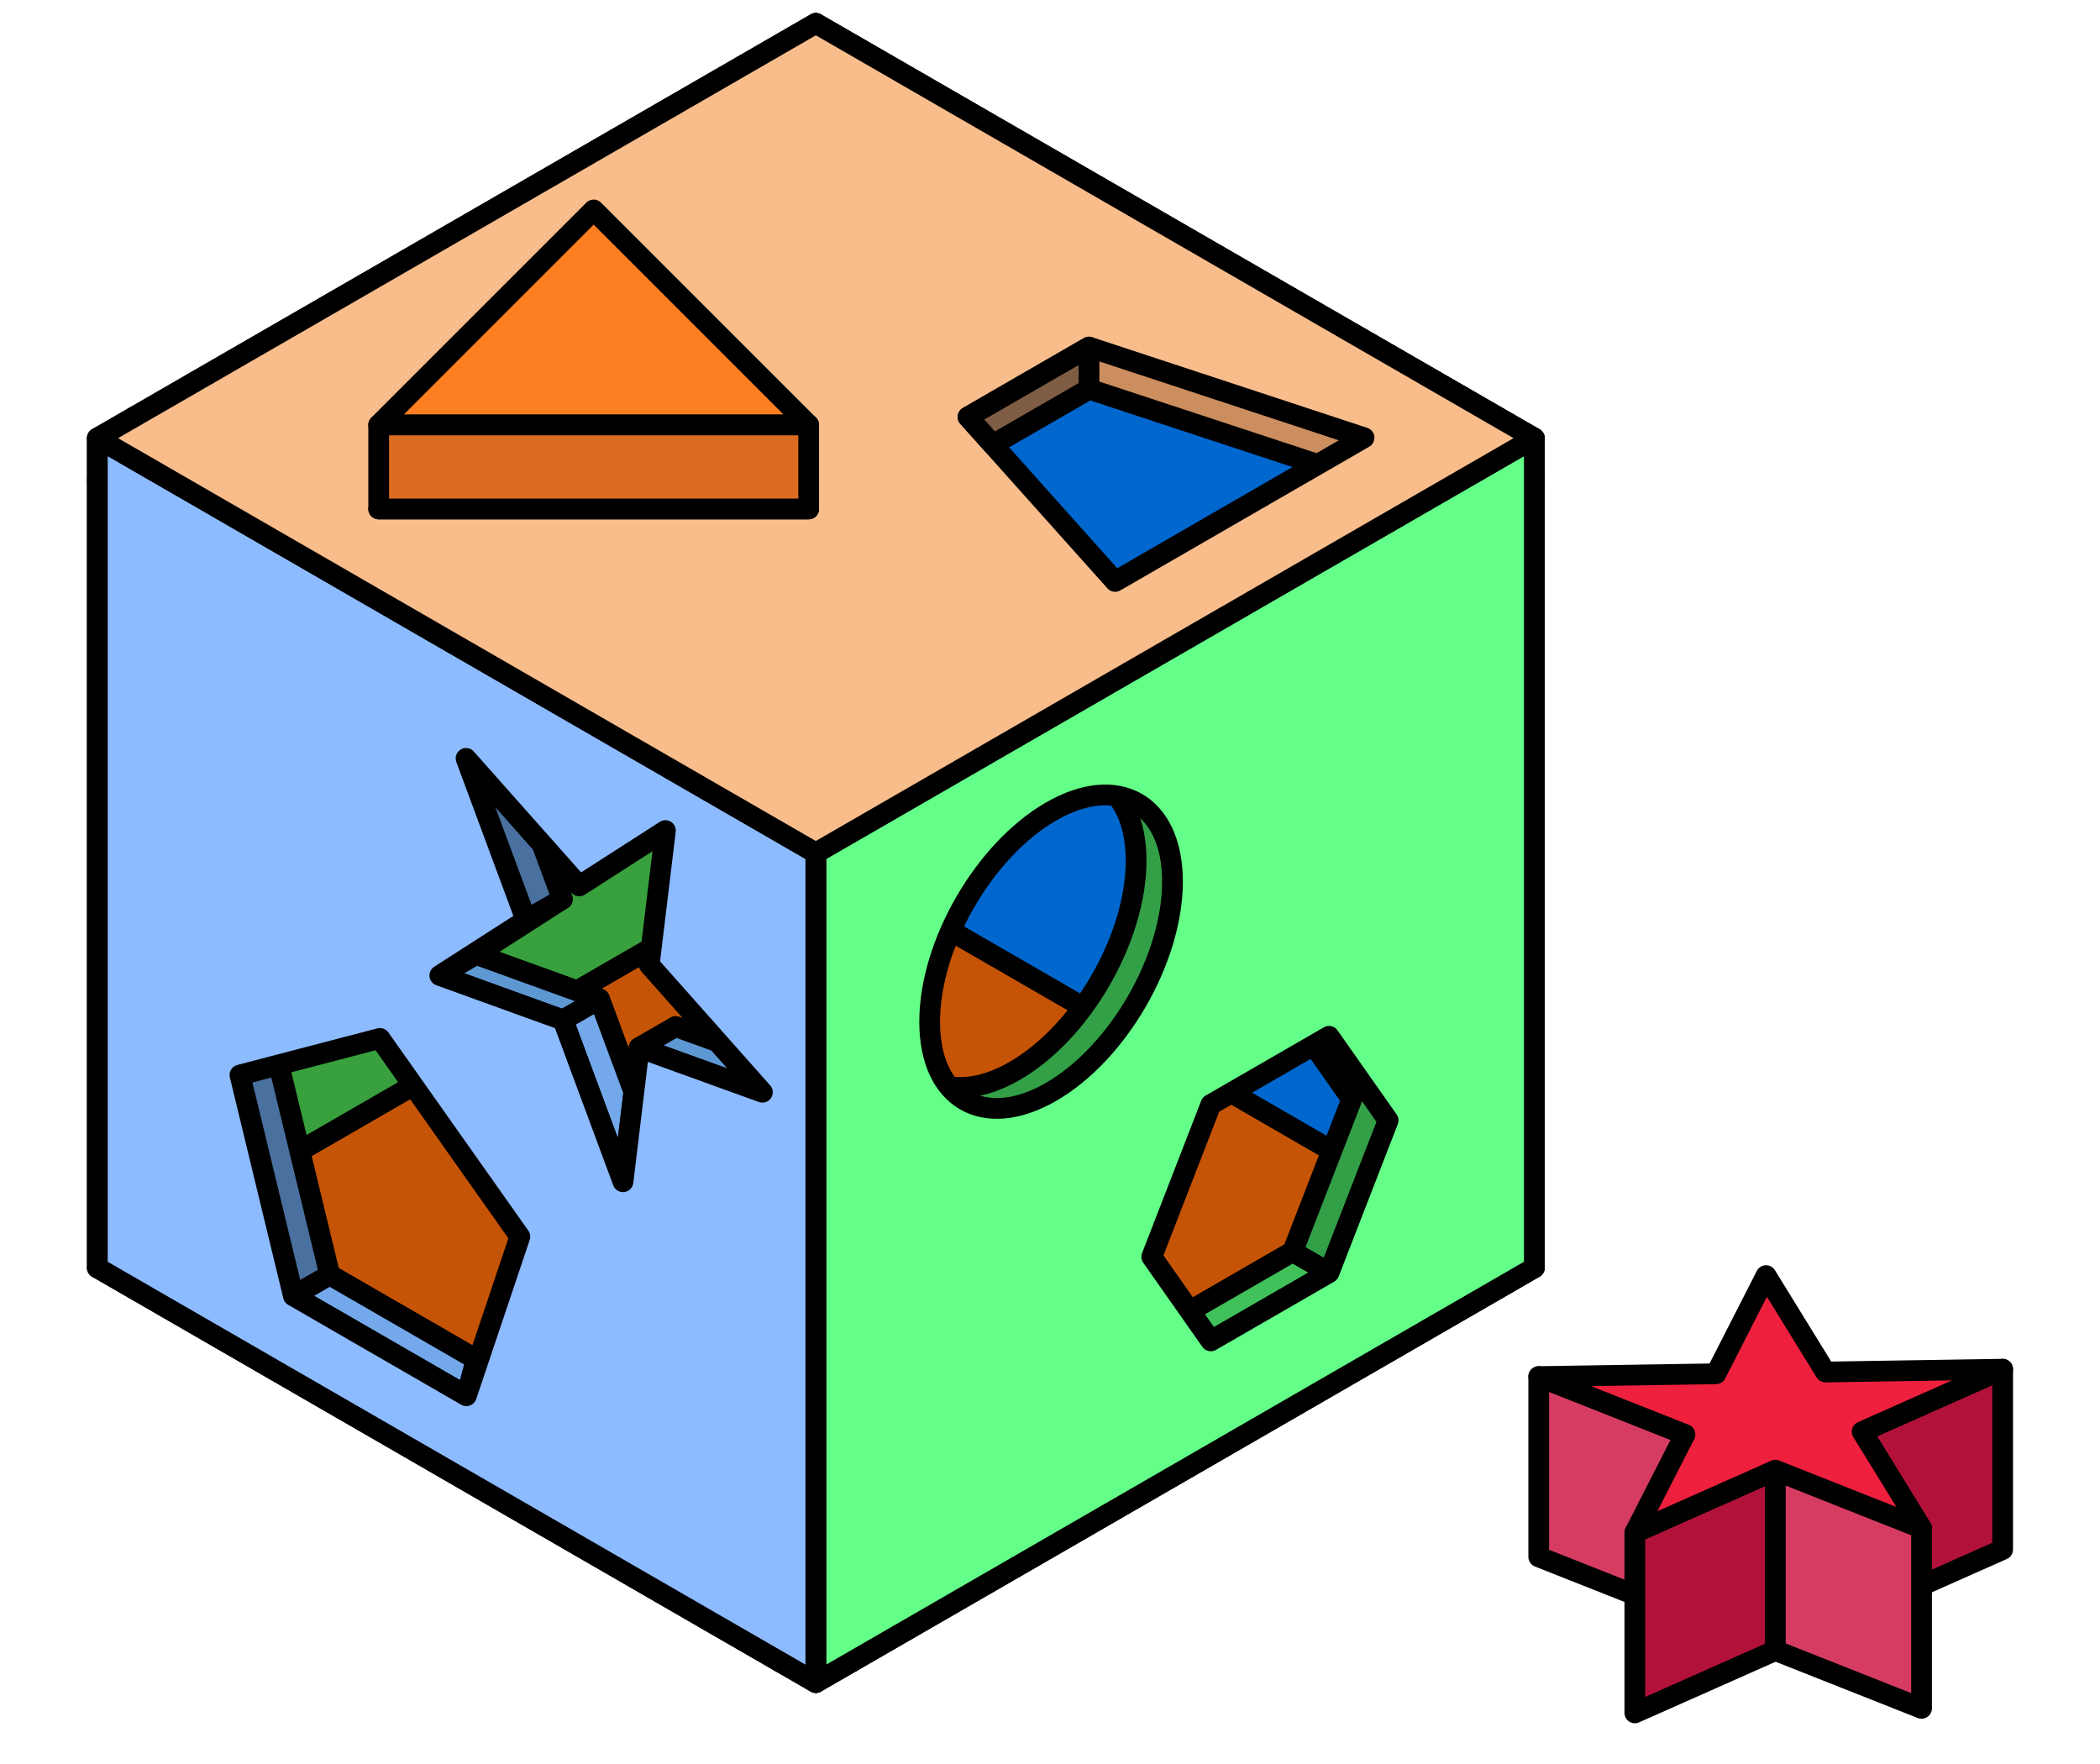<?xml version="1.0" encoding="UTF-8"?>
<svg id="Layer_1" xmlns="http://www.w3.org/2000/svg" version="1.1" viewBox="0 0 708.66 595.28">
  <!-- Generator: Adobe Illustrator 29.6.1, SVG Export Plug-In . SVG Version: 2.1.1 Build 9)  -->
  <polygon points="675.81 462.05 675.81 522.89 628.4 543.95 628.4 483.11 675.81 462.05" style="fill: #b21239; stroke: #000; stroke-linecap: round; stroke-linejoin: round; stroke-width: 7px;"/>
  <path d="M275.31,7.88v279.96l242.46,139.98V147.86L275.31,7.88Z" style="fill: #0067ce; stroke: #000; stroke-linecap: round; stroke-linejoin: round; stroke-width: 7px;"/>
  <path d="M275.31,287.84L32.85,427.82l242.45,139.98,242.46-139.98-242.45-139.98Z" style="fill: #c65406; stroke: #000; stroke-linecap: round; stroke-linejoin: round; stroke-width: 7px;"/>
  <path d="M32.85,147.86v279.96l242.46-139.98V7.88L32.85,147.86Z" style="fill: #38a03d; stroke: #000; stroke-linecap: round; stroke-linejoin: round; stroke-width: 7px;"/>
  <path d="M45.12,140.77v279.96l242.46,139.98v-279.96L45.12,140.77ZM169.66,463.92l-58.38-33.71-18.04-74.53,47.23-12.35,47.23,66.89-18.04,53.7ZM227.98,346.43l-5.47,45.28-20.23-54.57-41.58-15.04,29.08-18.68-20.23-54.57,38.01,34.37,29.28-10.03-5.47,45.28,38.2,43.03-41.58-15.04Z" style="fill: #49709e; stroke: #000; stroke-linecap: round; stroke-linejoin: round; stroke-width: 7px;"/>
  <path d="M263.03,280.76v279.96l242.46-139.98V140.77l-242.46,139.98ZM342.42,361.38c-22.63,13.06-40.97,2.47-40.97-23.65s18.34-57.89,40.97-70.96c22.63-13.06,40.97-2.47,40.97,23.65s-18.34,57.89-40.97,70.96ZM436.21,422.39l-39.88,23.02-19.94-28.37,19.94-51.39,39.88-23.02,19.94,28.37-19.94,51.39Z" style="fill: #33a048; stroke: #000; stroke-linecap: round; stroke-linejoin: round; stroke-width: 7px;"/>
  <polygon points="111.28 430.22 99.01 437.3 157.39 471.01 160.69 458.75 111.28 430.22" style="fill: #73a9ea; stroke: #000; stroke-linecap: round; stroke-linejoin: round; stroke-width: 7px;"/>
  <polygon points="177.5 310.49 189.77 303.4 182.85 284.73 157.27 255.91 177.5 310.49" style="fill: #49709e; stroke: #000; stroke-linecap: round; stroke-linejoin: round; stroke-width: 7px;"/>
  <polygon points="215.7 353.51 227.98 346.43 242.2 351.57 257.28 368.56 215.7 353.51" style="fill: #5e98d3; stroke: #000; stroke-linecap: round; stroke-linejoin: round; stroke-width: 7px;"/>
  <polygon points="202.28 337.13 190 344.22 148.42 329.17 160.69 322.08 202.28 337.13" style="fill: #5e98d3; stroke: #000; stroke-linecap: round; stroke-linejoin: round; stroke-width: 7px;"/>
  <polygon points="202.28 337.13 190 344.22 210.23 398.79 213.93 368.56 202.28 337.13" style="fill: #73a9ea; stroke: #000; stroke-linecap: round; stroke-linejoin: round; stroke-width: 7px;"/>
  <polygon points="436.21 422.39 448.49 429.47 408.61 452.5 401.52 442.42 436.21 422.39" style="fill: #40c159; stroke: #000; stroke-linecap: round; stroke-linejoin: round; stroke-width: 7px;"/>
  <path d="M275.31,22.05L32.85,162.04l242.45,139.98,242.46-139.98L275.31,22.05ZM127.79,185.92l72.55-72.55,72.55,72.55H127.79ZM326.67,154.87l40.82-23.57,92.82,30.58-84,48.5-49.64-55.51Z" style="fill: #cc8e5e; stroke: #000; stroke-linecap: round; stroke-linejoin: round; stroke-width: 7px;"/>
  <path d="M275.31,287.84v279.96l242.46-139.98V147.86l-242.46,139.98ZM354.69,368.46c-22.63,13.06-40.97,2.47-40.97-23.65s18.34-57.89,40.97-70.96c22.63-13.06,40.97-2.47,40.97,23.65s-18.34,57.89-40.97,70.96ZM448.49,429.47l-39.88,23.02-19.94-28.37,19.94-51.39,39.88-23.02,19.94,28.37-19.94,51.39Z" style="fill: #64ff88; stroke: #000; stroke-linecap: round; stroke-linejoin: round; stroke-width: 7px;"/>
  <path d="M32.85,147.86v279.96l242.46,139.98v-279.96L32.85,147.86ZM157.39,471.01l-58.38-33.71-18.04-74.53,47.23-12.35,47.23,66.89-18.04,53.7ZM215.7,353.51l-5.47,45.28-20.23-54.57-41.58-15.04,29.08-18.68-20.23-54.57,38.2,43.03,29.08-18.68-5.47,45.28,38.2,43.03-41.58-15.04Z" style="fill: #8dbbff; stroke: #000; stroke-linecap: round; stroke-linejoin: round; stroke-width: 7px;"/>
  <path d="M275.31,7.88L32.85,147.86l242.45,139.98,242.46-139.98L275.31,7.88ZM127.79,171.75l72.55-72.55,72.55,72.55H127.79ZM326.67,140.7l40.82-23.57,92.82,30.58-84,48.5-49.64-55.51Z" style="fill: #f9bd8c; stroke: #000; stroke-linecap: round; stroke-linejoin: round; stroke-width: 7px;"/>
  <polygon points="127.79 143.4 200.34 70.85 272.89 143.4 127.79 143.4" style="fill: #fc7e22; stroke: #000; stroke-linecap: round; stroke-linejoin: round; stroke-width: 7px;"/>
  <rect x="127.79" y="143.4" width="145.1" height="28.35" style="fill: #db6c21; stroke: #000; stroke-linecap: round; stroke-linejoin: round; stroke-width: 7px;"/>
  <polygon points="367.49 117.13 367.49 131.3 335.03 150.04 326.67 140.7 367.49 117.13" style="fill: #7f5d44; stroke: #000; stroke-linecap: round; stroke-linejoin: round; stroke-width: 7px;"/>
  <polygon points="519.26 464.54 519.26 525.38 568.6 544.9 568.6 484.06 519.26 464.54" style="fill: #d63c61; stroke: #000; stroke-linecap: round; stroke-linejoin: round; stroke-width: 7px;"/>
  <polygon points="599.1 496.13 551.69 517.19 551.69 578.03 599.1 556.97 599.1 496.13" style="fill: #b21239; stroke: #000; stroke-linecap: round; stroke-linejoin: round; stroke-width: 7px;"/>
  <polygon points="648.44 576.5 599.1 556.97 599.1 496.13 648.44 515.66 648.44 576.5" style="fill: #d63c61; stroke: #000; stroke-linecap: round; stroke-linejoin: round; stroke-width: 7px;"/>
  <polygon points="551.69 517.19 568.6 484.06 519.26 464.54 579.06 463.59 595.97 430.46 616.02 463 675.81 462.05 628.4 483.11 648.44 515.66 599.1 496.13 551.69 517.19" style="fill: #ef203e; stroke: #000; stroke-linecap: round; stroke-linejoin: round; stroke-width: 7px;"/>
</svg>